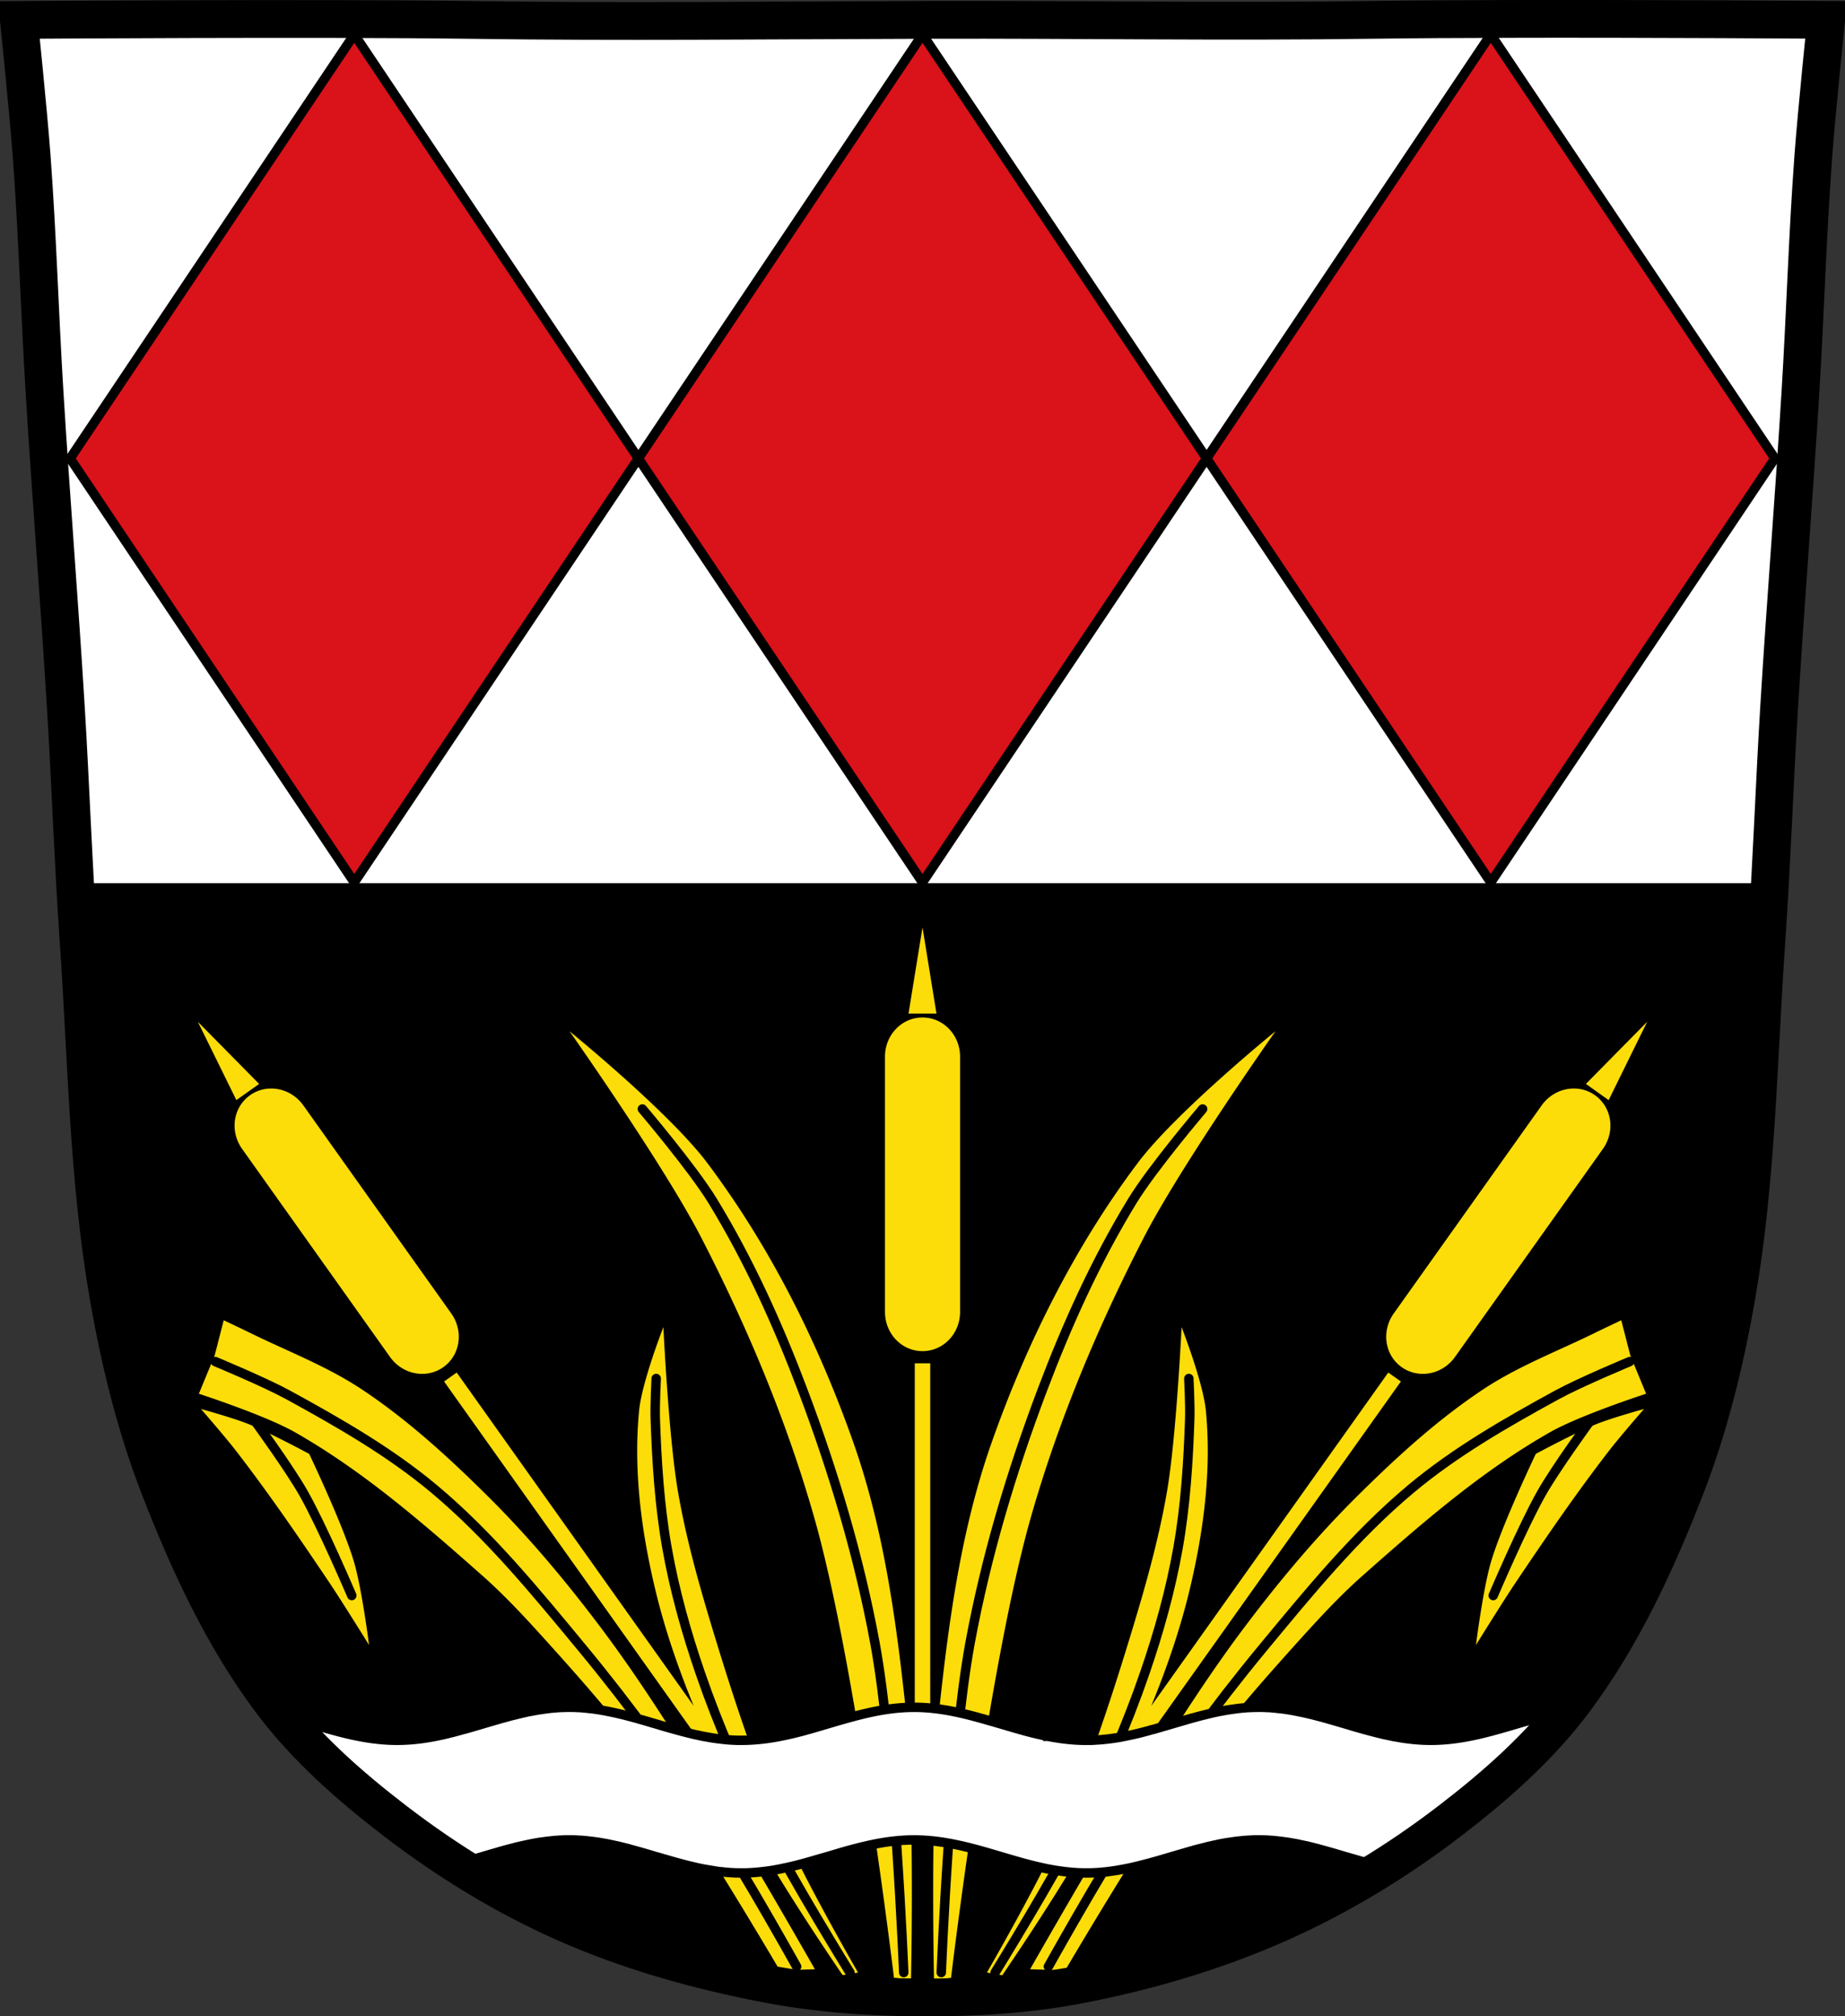 <svg xmlns="http://www.w3.org/2000/svg" viewBox="0 0 977.12 1067.6"><rect x="0" y="0" width="977.12" height="1067.6" fill="#333333" stroke="none"/><path d="M798.38 10.03c-26.17.053-51.02.198-70.798.478-79.11 1.122-156.7-.214-235.05 0-2.653.007-5.305.036-7.958.043-78.35.214-155.94 1.122-235.05 0-79.11-1.122-239.53 0-239.53 0s4.995 48.18 6.784 72.32c3.067 41.38 4.256 82.87 6.784 124.29 3.405 55.766 7.902 111.49 11.307 167.25 2.529 41.41 3.91 82.9 6.784 124.29 4.346 62.59 5.02 125.75 15.786 187.56 6.02 34.562 14.418 68.979 27.14 101.67 15.355 39.473 33.473 78.71 58.839 112.63 18.288 24.456 41.648 45.04 65.884 63.62 27.747 21.272 57.962 39.816 89.93 53.968 33.818 14.97 69.917 25.08 106.24 32.09 27.334 5.278 55.35 7.255 83.19 7.349 27.662.094 55.55-1.52 82.71-6.741 36.46-7.01 72.54-17.626 106.46-32.746 31.934-14.235 62.23-32.696 89.98-53.968 24.24-18.58 47.595-39.17 65.884-63.62 25.365-33.919 43.484-73.16 58.839-112.63 12.718-32.695 21.12-67.16 27.14-101.72 10.762-61.814 11.44-124.97 15.786-187.56 2.874-41.39 4.256-82.87 6.784-124.29 3.405-55.766 7.902-111.44 11.307-167.21 2.529-41.41 3.717-82.909 6.784-124.29 1.79-24.14 6.784-72.32 6.784-72.32s-90.24-.636-168.73-.478" fill="#fff"/><g stroke="#000" stroke-width="5"><path d="m187.62 18.213-150.49 224.5 150.49 224.5 150.46-224.5-150.46-224.5zm150.46 224.5 150.49 224.5 150.46-224.5-150.46-224.5-150.49 224.5zm300.95 0 150.49 224.5 150.46-224.5-150.46-224.5-150.49 224.5z" fill="#da121a" stroke-linejoin="round"/><path d="M39.9 470.21c.534 9.502 1.091 18.975 1.75 28.469 4.346 62.59 5.02 125.75 15.781 187.56 6.02 34.562 14.438 68.992 27.16 101.69 15.355 39.473 33.447 78.71 58.813 112.62 18.288 24.456 41.671 45.05 65.906 63.62 27.747 21.272 57.967 39.816 89.94 53.969 33.818 14.97 69.896 25.08 106.22 32.09 27.334 5.278 55.35 7.249 83.19 7.344 27.662.094 55.55-1.498 82.72-6.719 36.46-7.01 72.55-17.63 106.47-32.75 31.934-14.235 62.22-32.697 89.97-53.969 24.24-18.58 47.587-39.17 65.875-63.62 25.365-33.919 43.489-73.15 58.844-112.62 12.718-32.695 21.14-67.16 27.16-101.72 10.762-61.814 11.436-124.97 15.781-187.56.657-9.463 1.217-18.936 1.75-28.406H39.92z"/></g><path d="m488.56 491.02-7.402 45.639h14.804l-7.402-45.639m0 47.707c-11.02 0-19.868 9.262-19.868 20.767v135.12c0 11.504 8.849 20.767 19.868 20.767 11.02 0 19.898-9.262 19.898-20.767v-135.12c0-11.504-8.88-20.767-19.898-20.767m-383.78 2.277 20.407 41.474 12.05-8.571-32.454-32.901m767.57 0-32.454 32.901 12.05 8.571 20.407-41.474m-570.75 4.975s49.96 70.856 69.762 109.26c24.402 47.32 45.21 96.89 59.808 148.1 22.622 79.33 42.28 243.87 42.28 243.87l9.02.899s2.165-97.48-3.087-145.81c-5.077-46.718-11.755-93.97-27.359-138.3-18.531-52.64-44.01-103.77-77.55-148.37-20.2-26.847-72.879-69.64-72.879-69.64m373.93 0s-52.684 42.795-72.879 69.64c-33.547 44.598-59.02 95.72-77.55 148.37-15.605 44.33-22.286 91.58-27.359 138.3-5.251 48.33-3.087 145.81-3.087 145.81l9.02-.899s19.661-164.53 42.28-243.87c14.6-51.21 35.411-100.77 59.808-148.1 19.801-38.41 69.762-109.26 69.762-109.26m-532 30.356a19.247 19.247 0 0 0-11.12 3.566c-8.979 6.386-10.832 19.06-4.166 28.438l78.31 110.12c6.667 9.375 19.274 11.779 28.26 5.394 8.979-6.386 10.833-19.06 4.166-28.438l-78.31-110.12c-4.168-5.86-10.673-8.99-17.14-8.96m690.07 0c-6.469-.03-12.973 3.1-17.14 8.96l-78.31 110.12c-6.667 9.375-4.814 22.05 4.166 28.438 8.979 6.386 21.591 3.981 28.26-5.394l78.31-110.12c6.667-9.375 4.814-22.05-4.166-28.438a19.233 19.233 0 0 0-11.12-3.566m-715.12 122.71-4.765 18.55-8.391 20.349s35 11.351 50.881 20.377c36.26 20.608 68.14 48.38 99.36 76.02 12.169 10.774 23.22 22.786 34.1 34.848 19.426 21.523 38.597 43.4 55.647 66.857 24.856 34.19 67.69 107.22 67.69 107.22l18.579-.599s-28.14-49.45-43.12-73.63c-22.63-36.506-44.792-73.45-70.63-107.76-18.218-24.18-37.782-47.529-59.27-68.864-20.799-20.648-42.615-40.649-67.03-56.845-18.445-12.232-39.41-20.18-59.27-29.938-4.566-2.245-13.785-6.593-13.785-6.593m740.17 0s-9.219 4.348-13.785 6.593c-19.862 9.764-40.828 17.705-59.27 29.938-24.425 16.197-46.24 36.2-67.03 56.845-21.491 21.333-41.06 44.675-59.27 68.864-25.839 34.31-48 71.26-70.63 107.75-14.985 24.17-43.12 73.63-43.12 73.63l18.579.599s42.838-73.03 67.69-107.22c17.05-23.451 36.22-45.33 55.647-66.857 10.89-12.07 21.933-24.08 34.1-34.848 31.23-27.648 63.11-55.42 99.36-76.02 15.883-9.03 50.881-20.377 50.881-20.377l-8.391-20.349-4.765-18.55m-507.3 3.626s-11.409 29.07-12.886 44.41c-3.03 31.486 1.207 63.721 8.571 94.48 5.04 21.06 12.13 41.598 20.377 61.698l-125.53-176.53-6.683 4.735 139.82 196.64 2.427-1.708c6.113 13.407 12.621 26.646 19.236 39.738 14.12 27.934 49.625 79.71 49.625 79.71l8.121-1.438s-26.519-45.934-37.22-70.16c-15.439-34.939-27.544-71.34-38.683-107.88-7.758-25.43-15.12-51.1-19.568-77.31-4.833-28.502-7.612-86.39-7.612-86.39m274.44 0s-2.777 57.891-7.612 86.39c-4.447 26.21-11.813 51.888-19.568 77.31-11.142 36.535-23.254 72.946-38.683 107.88-10.699 24.22-37.22 70.16-37.22 70.16l8.121 1.438s35.5-51.777 49.625-79.71c6.618-13.09 13.12-26.329 19.236-39.738l2.427 1.708 139.82-196.64-6.683-4.735-125.53 176.53c8.246-20.1 15.337-40.639 20.377-61.698 7.363-30.762 11.603-63 8.571-94.48-1.476-15.336-12.886-44.41-12.886-44.41m-141.29 19.15v193.04h8.181v-193.04h-8.181m-378.03 24.21s12.891 14.796 18.879 22.565c17.18 22.286 33.1 45.511 48.786 68.864 7.386 10.997 21.336 33.533 21.336 33.533s-3.748-29.638-7.941-43.901c-5.833-19.84-23.763-57.3-23.763-57.3s-21.17-11.385-32.3-15.852c-8.112-3.255-24.99-7.911-24.99-7.911m764.21 0s-16.881 4.657-24.99 7.911c-11.133 4.467-32.3 15.852-32.3 15.852s-17.93 37.456-23.763 57.3c-4.193 14.263-7.941 43.901-7.941 43.901s13.951-22.535 21.336-33.533c15.685-23.356 31.609-46.581 48.786-68.864 5.989-7.768 18.879-22.565 18.879-22.565" fill="#fcdd09"/><g fill="none" stroke="#000" stroke-linecap="round" stroke-width="5.214"><path d="M498.505 1044.417s4.65-117.21 15.274-174.688c8.42-45.559 21.804-90.302 38.183-133.646 13.083-34.617 28.43-68.66 47.73-100.227 10.654-17.434 37.23-48.684 37.23-48.684M478.616 1044.417s-4.65-117.21-15.273-174.688c-8.42-45.559-21.805-90.302-38.184-133.646-13.083-34.617-28.43-68.66-47.73-100.227-10.654-17.434-37.23-48.684-37.23-48.684M526.994 1044.417s31.16-50.382 44.39-76.848c13.229-26.458 25.21-53.65 34.837-81.615 7.455-21.636 13.667-43.81 17.66-66.348 3.986-22.495 5.423-45.425 6.205-68.257.246-7.157-.477-21.478-.477-21.478M450.136 1044.417s-31.16-50.382-44.389-76.848c-13.229-26.458-25.21-53.65-34.838-81.615-7.454-21.636-13.666-43.81-17.66-66.348-3.985-22.495-5.422-45.425-6.204-68.257-.246-7.157.477-21.478.477-21.478M555.235 1041.234s27.202-48.773 42.576-72.054c21.948-33.234 45.348-65.61 70.74-96.286 24.53-29.633 49.108-59.809 78.602-84.501 23.5-19.669 50.411-35.07 77.29-49.781 12.428-6.801 38.645-17.686 38.645-17.686M841.408 753.344s-17.62 24.194-24.99 37.185c-9.872 17.395-25.603 54.256-25.603 54.256M421.896 1041.234s-27.202-48.773-42.577-72.054c-21.948-33.234-45.348-65.61-70.74-96.286-24.53-29.633-49.107-59.809-78.602-84.501-23.5-19.669-50.41-35.07-77.29-49.781-12.427-6.801-38.644-17.686-38.644-17.686M135.713 753.344s17.62 24.194 24.99 37.185c9.873 17.395 25.603 54.256 25.603 54.256" stroke-width="5"/></g><g stroke="#000"><path d="M301.5 903.96c-.768 0-1.519.009-2.281.031-.676.017-1.36.03-2.031.063-.219 0-.468.019-.688.031-.477.026-.9.029-1.375.063-.228.016-.46.076-.688.094-.117.009-.258-.009-.375 0a94.39 94.39 0 0 0-2.625.25c-.507.054-1.027.126-1.531.188-.236.028-.452.064-.688.094-.66.084-1.343.185-2 .281l-.625.094c-.586.089-1.198.153-1.781.25-.304.051-.603.135-.906.188-.04.007-.085-.006-.125 0-.702.123-1.395.272-2.094.406-.016 0-.045-.007-.063 0-.468.09-.97.155-1.438.25-.44.09-.841.187-1.281.281-.472.1-.936.208-1.406.313-.242.054-.477.101-.719.156-.463.105-.945.235-1.406.344-.764.18-1.551.373-2.313.563-.519.129-1.014.243-1.531.375-.327.084-.675.165-1 .25-1.191.311-2.344.641-3.531.969-.079.022-.17.041-.25.063-.242.067-.476.12-.719.188-1.403.392-2.786.814-4.188 1.219-.87.252-1.757.495-2.625.75-1.522.447-3.01.894-4.531 1.344a620 620 0 0 1-8.875 2.563c-.186.052-.377.073-.563.125-.966.268-1.968.554-2.938.813-.118.031-.226.063-.344.094-.837.221-1.629.445-2.469.656-.093.023-.22.039-.313.063-.832.209-1.665.426-2.5.625-.484.115-.983.233-1.469.344-.557.127-1.098.254-1.656.375-7.549 1.639-15.259 2.719-23.281 2.719-21.459 0-40.687-7.79-60.66-12.969 17.228 21.04 38.11 39.18 59.688 55.719 10.446 8.01 21.236 15.635 32.34 22.781.105-.028.208-.066.313-.094.118-.031.226-.063.344-.094.97-.258 1.94-.513 2.906-.781.186-.052.408-.105.594-.156a620 620 0 0 0 8.875-2.563c1.522-.45 3.01-.896 4.531-1.344.868-.255 1.756-.497 2.625-.75 1.4-.406 2.783-.827 4.188-1.219.242-.068.476-.121.719-.188.079-.022.17-.071.25-.094 1.187-.327 2.339-.626 3.531-.938.327-.085.673-.166 1-.25.517-.132 1.014-.278 1.531-.406a194.93 194.93 0 0 1 2.313-.563c.461-.108.943-.177 1.406-.281.241-.055.477-.134.719-.188.471-.105.934-.181 1.406-.281.439-.094.84-.192 1.281-.281.467-.095.969-.191 1.438-.281.016 0 .045-.028.063-.031.699-.134 1.392-.252 2.094-.375.04 0 .085-.025.125-.031.302-.053.603-.105.906-.156.583-.097 1.195-.192 1.781-.281.211-.032.413-.031.625-.063.656-.096 1.339-.197 2-.281.236-.03.452-.065.688-.094.505-.062 1.025-.102 1.531-.156.879-.094 1.739-.21 2.625-.281.117-.009.226-.023.344-.031.227-.018.459-.015.688-.031.475-.033.928-.068 1.406-.094.219-.012.468-.02.688-.031.672-.032 1.355-.076 2.031-.094.762-.02 1.514 0 2.281 0 .502 0 1-.008 1.5 0 .499.009 1 .016 1.5.031.581.019 1.172.064 1.75.094.188.009.343.02.531.031.721.042 1.44.068 2.156.125.032 0 .062.028.094.031.807.066 1.605.134 2.406.219h.063c.118.012.226.049.344.063.704.077 1.427.159 2.125.25.655.085 1.316.153 1.969.25.97.143 1.944.303 2.906.469.055.009.102.022.156.031.118.02.225.041.344.063.808.143 1.633.28 2.438.438.629.123 1.248.275 1.875.406.737.155 1.485.304 2.219.469.579.129 1.142.24 1.719.375.941.221 1.876.453 2.813.688.939.236 1.908.471 2.844.719.063.017.093.077.156.094.704.188 1.418.37 2.125.563 1.458.399 2.923.802 4.375 1.219.116.034.196.06.313.094.079.023.171.039.25.063 2.217.639 4.444 1.315 6.656 1.969.561.166 1.127.304 1.688.469.274.081.538.169.813.25 1.013.299 2.047.58 3.063.875 1.854.539 3.702 1.081 5.563 1.594.929.256 1.849.503 2.781.75 1.693.447 3.389.875 5.094 1.281.356.085.711.166 1.063.25.003.007-.003.025 0 .031.181.042.381.052.563.094.308.071.598.15.906.219.263.058.516.13.781.188l.875.188c.455.1.885.189 1.344.281.233.047.481.08.719.125.146.028.296.066.438.094.614.119 1.227.202 1.844.313 1.01.18 2.045.344 3.063.5.116.019.227.076.344.094.038.007.087-.005.125 0 .17.025.33.069.5.094.828.119 1.668.243 2.5.344.284.034.56.03.844.063 1.083.122 2.187.256 3.281.344h.094c1.215.097 2.427.169 3.656.219.127.007.248.027.375.031.124.007.249-.007.375 0 .981.032 1.947.031 2.938.031 1 0 2.01.002 3-.031a96.525 96.525 0 0 0 5.906-.406c.965-.092 1.949-.194 2.906-.313.969-.119 1.944-.231 2.906-.375h.031c2.875-.431 5.706-.981 8.531-1.594h.031a179.2 179.2 0 0 0 5.625-1.313c3.736-.937 7.459-2.02 11.156-3.094 1.854-.538 3.71-1.047 5.563-1.594 3.702-1.093 7.403-2.226 11.125-3.25a229.598 229.598 0 0 1 8.438-2.156c8.463-1.989 17.07-3.344 26.09-3.344 8.02 0 15.76 1.079 23.313 2.719.953.207 1.895.402 2.844.625 2.808.661 5.628 1.39 8.406 2.156 10.219 2.818 20.264 6.163 30.594 8.594h.031c1.868.439 3.738.878 5.625 1.25h.031c2.837.558 5.73 1.018 8.625 1.375.969.119 1.961.219 2.938.313.965.092 1.902.187 2.875.25h.063a90.72 90.72 0 0 0 2.969.156c.994.033 1.998.031 3 .031.945 0 1.844 0 2.781-.031h.188c.239-.008.48-.022.719-.031.296-.012.579-.047.875-.063.137-.007.27.007.406 0 .49-.027.981-.059 1.469-.094.136-.009.27-.021.406-.031.676-.05 1.36-.123 2.031-.188.08 0 .138.008.219 0a109.46 109.46 0 0 0 5.406-.688c.149-.022.29-.04.438-.063.296-.045.579-.077.875-.125.578-.092 1.142-.213 1.719-.313.616-.107 1.23-.197 1.844-.313.713-.135 1.445-.292 2.156-.438.296-.061.579-.094.875-.156.274-.058.538-.128.813-.188a158.428 158.428 0 0 0 3.157-.719c.126-.03.249-.063.375-.094.807-.193 1.603-.391 2.406-.594.115-.029.228-.065.344-.094.843-.214 1.69-.433 2.531-.656 1.113-.296 2.234-.566 3.344-.875.008-.016.024-.015.031-.031l.125-.031c2.956-.826 5.868-1.693 8.813-2.563 1.522-.45 3.039-.896 4.563-1.344.868-.255 1.756-.497 2.625-.75 1.4-.406 2.783-.827 4.188-1.219.242-.068.508-.121.75-.188.079-.022.139-.071.219-.094 1.187-.327 2.37-.626 3.563-.938.327-.085.673-.166 1-.25.517-.132 1.014-.246 1.531-.375.761-.189 1.548-.414 2.313-.594.461-.108.912-.177 1.375-.281.241-.054.477-.134.719-.188.471-.105.965-.181 1.438-.281.439-.094.84-.223 1.281-.313.467-.095.938-.191 1.406-.281.016 0 .045.007.063 0 .699-.134 1.392-.252 2.094-.375.04 0 .085-.025.125-.031.302-.053.634-.105.938-.156.583-.097 1.164-.161 1.75-.25l.625-.094c.656-.096 1.339-.197 2-.281.236-.03.483-.065.719-.094.505-.062.993-.102 1.5-.156.879-.094 1.77-.21 2.656-.281.117-.009.226-.023.344-.031.227-.017.459-.015.688-.031.475-.033.959-.068 1.438-.094.219-.012.406-.02.625-.031.672-.032 1.355-.076 2.031-.094.762-.02 1.545 0 2.313 0 .502 0 .969-.008 1.469 0 .499.009 1 .016 1.5.031.581.019 1.172.033 1.75.063.188.009.343.052.531.063.721.042 1.471.068 2.188.125.032 0 .031.028.063.031.807.066 1.605.134 2.406.219h.063c.118.012.257.049.375.063.704.077 1.427.159 2.125.25.656.085 1.316.153 1.969.25.97.143 1.944.303 2.906.469.055.009.07.022.125.031.118.02.256.041.375.063.808.143 1.633.28 2.438.438.629.123 1.217.275 1.844.406.737.155 1.515.304 2.25.469.579.129 1.173.24 1.75.375.941.221 1.813.453 2.75.688.939.236 1.908.471 2.844.719.063.017.123.077.188.094.704.188 1.418.37 2.125.563 1.458.399 2.891.802 4.344 1.219.116.034.258.06.375.094.079.023.14.039.219.063 2.217.639 4.419 1.315 6.625 1.969.561.166 1.157.304 1.719.469.274.081.538.169.813.25 1.013.299 2.02.58 3.03.875 1.854.539 3.702 1.081 5.563 1.594.929.256 1.88.503 2.813.75 1.693.447 3.358.875 5.063 1.281.542.129 1.081.251 1.625.375 0 .002.021-.002.031 0a473.098 473.098 0 0 0 34.969-24.375c22.41-17.18 44.06-36.1 61.66-58.19-24.04 4.586-46.29 15.469-71.62 15.469-4.973 0-9.827-.415-14.594-1.125-.038-.007-.087.007-.125 0-.541-.082-1.087-.193-1.625-.281-.311-.051-.627-.103-.938-.156-.274-.047-.538-.108-.813-.156-.617-.111-1.26-.193-1.875-.313-.375-.072-.752-.174-1.125-.25-.745-.15-1.476-.308-2.219-.469-.574-.124-1.145-.213-1.719-.344-.543-.124-1.083-.278-1.625-.406-1.705-.406-3.37-.834-5.063-1.281-.932-.247-1.882-.494-2.813-.75a413.387 413.387 0 0 1-5.563-1.563c-1.014-.295-2.02-.607-3.03-.906-.274-.081-.538-.169-.813-.25-.561-.166-1.157-.333-1.719-.5-2.212-.654-4.408-1.299-6.625-1.938l-.219-.063c-.116-.034-.258-.06-.375-.094-1.451-.417-2.886-.851-4.344-1.25-.704-.193-1.416-.375-2.125-.563-.063-.017-.123-.014-.188-.031-.936-.247-1.873-.514-2.813-.75-.937-.235-1.84-.435-2.781-.656-.577-.135-1.171-.277-1.75-.406-.735-.164-1.512-.315-2.25-.469-.626-.131-1.215-.253-1.844-.375-.805-.157-1.628-.326-2.438-.469-.118-.021-.256-.041-.375-.063-.055-.009-.07-.022-.125-.031-.963-.166-1.937-.325-2.906-.469-.652-.096-1.312-.196-1.969-.281-.7-.091-1.421-.142-2.125-.219-.118-.013-.257-.049-.375-.063h-.063c-.8-.084-1.599-.153-2.406-.219-.032 0-.031-.028-.063-.031a92.267 92.267 0 0 0-2.188-.156c-.188-.011-.343.009-.531 0-.578-.03-1.169-.074-1.75-.094-.497-.017-1-.023-1.5-.031-.499-.009-.966 0-1.469 0-.768 0-1.519.009-2.281.031-.676.018-1.391.03-2.063.063-.219 0-.406.019-.625.031-.477.026-.961.029-1.438.063-.228.016-.46.076-.688.094-.117.009-.226-.009-.344 0-.886.071-1.777.155-2.656.25-.507.055-.995.126-1.5.188-.236.028-.483.064-.719.094-.66.084-1.343.185-2 .281l-.625.094c-.586.089-1.167.153-1.75.25-.304.051-.634.135-.938.188-.04.007-.085-.006-.125 0-.702.123-1.395.272-2.094.406-.016 0-.045-.007-.063 0-.468.09-.94.155-1.406.25-.44.09-.841.187-1.281.281-.472.1-.936.208-1.406.313-.242.054-.508.101-.75.156-.463.105-.914.235-1.375.344-.764.18-1.551.373-2.313.563-.519.129-1.014.243-1.531.375-.327.084-.675.165-1 .25-1.191.311-2.375.641-3.563.969l-.219.063c-.142.039-.296.054-.438.094-.101.028-.212.065-.313.094-.615.172-1.23.357-1.844.531-.787.225-1.557.459-2.344.688-.785.228-1.591.457-2.375.688-.088.026-.162.036-.25.063-1.522.447-3.01.894-4.531 1.344-1.472.435-2.962.852-4.438 1.281-1.474.429-2.93.869-4.406 1.281-.023.007-.07.025-.094.031-.166.044-.336.049-.5.094-.966.268-1.938.554-2.906.813-.118.031-.257.063-.375.094-.836.221-1.629.445-2.469.656-.093.023-.188.039-.281.063-.114.028-.229.066-.344.094-.721.18-1.466.36-2.188.531-.484.115-.983.233-1.469.344-.557.127-1.098.222-1.656.344-.944.205-1.895.406-2.844.594-.954.188-1.914.395-2.875.563-1.91.334-3.813.603-5.75.844-.786.097-1.584.17-2.375.25-.353.036-.708.094-1.063.125-.727.066-1.425.106-2.156.156-.227.015-.459.018-.688.031-.782.047-1.588.128-2.375.156h-.156c-.375.012-.749.024-1.125.031-.612.013-1.228 0-1.844 0-2.01 0-4-.059-5.969-.188-4.923-.319-9.723-1.01-14.469-1.938h-.031a157.874 157.874 0 0 1-5.656-1.219h-.031c-6.563-1.544-13.01-3.496-19.469-5.406h-.031c-1.848-.546-3.68-1.056-5.531-1.594-12.959-3.765-26.02-7.125-40.06-7.125-8.02 0-15.754 1.079-23.313 2.719-3.781.82-7.527 1.788-11.25 2.813a608.47 608.47 0 0 0-11.09 3.188c-3.713 1.096-7.424 2.226-11.156 3.25a229.984 229.984 0 0 1-8.406 2.156h-.031c-.93.218-1.878.422-2.813.625-.945.205-1.925.407-2.875.594-.939.185-1.867.366-2.813.531-1.901.331-3.854.605-5.781.844h-.031c-3.866.476-7.811.75-11.813.75-.621 0-1.226.012-1.844 0a80.515 80.515 0 0 1-1.844-.063c-.25 0-.5-.019-.75-.031a94.576 94.576 0 0 1-2.625-.156c-.215-.017-.41-.044-.625-.063-.998-.083-2.01-.2-3-.313-.274-.031-.54-.061-.813-.094a110.975 110.975 0 0 1-3.063-.406l-.625-.094c-.022-.007-.041 0-.063 0-.352-.055-.712-.13-1.063-.188-.311-.051-.627-.103-.938-.156-.274-.047-.57-.108-.844-.156-.525-.094-1.037-.185-1.563-.281-.091-.017-.191-.013-.281-.031-.375-.072-.782-.143-1.156-.219-.035 0-.059-.025-.094-.031-.024-.007-.038-.027-.063-.031a160.82 160.82 0 0 1-2.063-.438c-.574-.124-1.114-.213-1.688-.344-.543-.124-1.083-.278-1.625-.406a215.443 215.443 0 0 1-5.094-1.281 413.387 413.387 0 0 1-8.344-2.313l-1.5-.438-.313-.094c-.42-.121-.834-.252-1.25-.375-.171-.051-.362-.105-.531-.156-.103-.03-.179-.063-.281-.094l-1.688-.5c-.557-.164-1.102-.304-1.656-.469-1.651-.49-3.308-.991-4.969-1.469-.079-.023-.171-.04-.25-.063-.116-.034-.227-.06-.344-.094-1.451-.417-2.918-.851-4.375-1.25-.704-.193-1.416-.375-2.125-.563-.063-.017-.093-.014-.156-.031-.936-.247-1.905-.514-2.844-.75-.937-.235-1.871-.435-2.813-.656-.577-.135-1.14-.277-1.719-.406-.735-.164-1.482-.315-2.219-.469-.626-.131-1.246-.253-1.875-.375-.805-.157-1.628-.326-2.438-.469l-.344-.063c-.055-.009-.102-.022-.156-.031-.963-.166-1.937-.325-2.906-.469-.652-.096-1.312-.196-1.969-.281-.7-.091-1.421-.142-2.125-.219-.118-.013-.226-.049-.344-.063h-.063c-.8-.084-1.599-.153-2.406-.219-.032 0-.062-.028-.094-.031a89.95 89.95 0 0 0-2.156-.156c-.188-.011-.343 0-.531 0-.578-.03-1.169-.074-1.75-.094-.497-.017-1-.023-1.5-.031-.499-.009-.998 0-1.5 0z" fill="#fff" stroke-width="5"/><path d="M798.38 10.03c-26.17.053-51.02.198-70.798.478-79.11 1.122-156.7-.214-235.05 0-2.653.007-5.305.036-7.958.043-78.35.214-155.94 1.122-235.05 0-79.11-1.122-239.53 0-239.53 0s4.995 48.18 6.784 72.32c3.067 41.38 4.256 82.87 6.784 124.29 3.405 55.766 7.902 111.49 11.307 167.25 2.529 41.41 3.91 82.9 6.784 124.29 4.346 62.59 5.02 125.75 15.786 187.56 6.02 34.562 14.418 68.979 27.14 101.67 15.355 39.473 33.473 78.71 58.839 112.63 18.288 24.456 41.648 45.04 65.884 63.62 27.747 21.272 57.962 39.816 89.93 53.968 33.818 14.97 69.917 25.08 106.24 32.09 27.334 5.278 55.35 7.255 83.19 7.349 27.662.094 55.55-1.52 82.71-6.741 36.46-7.01 72.54-17.626 106.46-32.746 31.934-14.235 62.23-32.696 89.98-53.968 24.24-18.58 47.595-39.17 65.884-63.62 25.365-33.919 43.484-73.16 58.839-112.63 12.718-32.695 21.12-67.16 27.14-101.72 10.762-61.814 11.44-124.97 15.786-187.56 2.874-41.39 4.256-82.87 6.784-124.29 3.405-55.766 7.902-111.44 11.307-167.21 2.529-41.41 3.717-82.909 6.784-124.29 1.79-24.14 6.784-72.32 6.784-72.32s-90.24-.636-168.73-.478z" fill="none" stroke-width="20"/></g><path d="M31.06 470.2h909.32" fill="none" stroke="#000" stroke-width="5"/></svg>